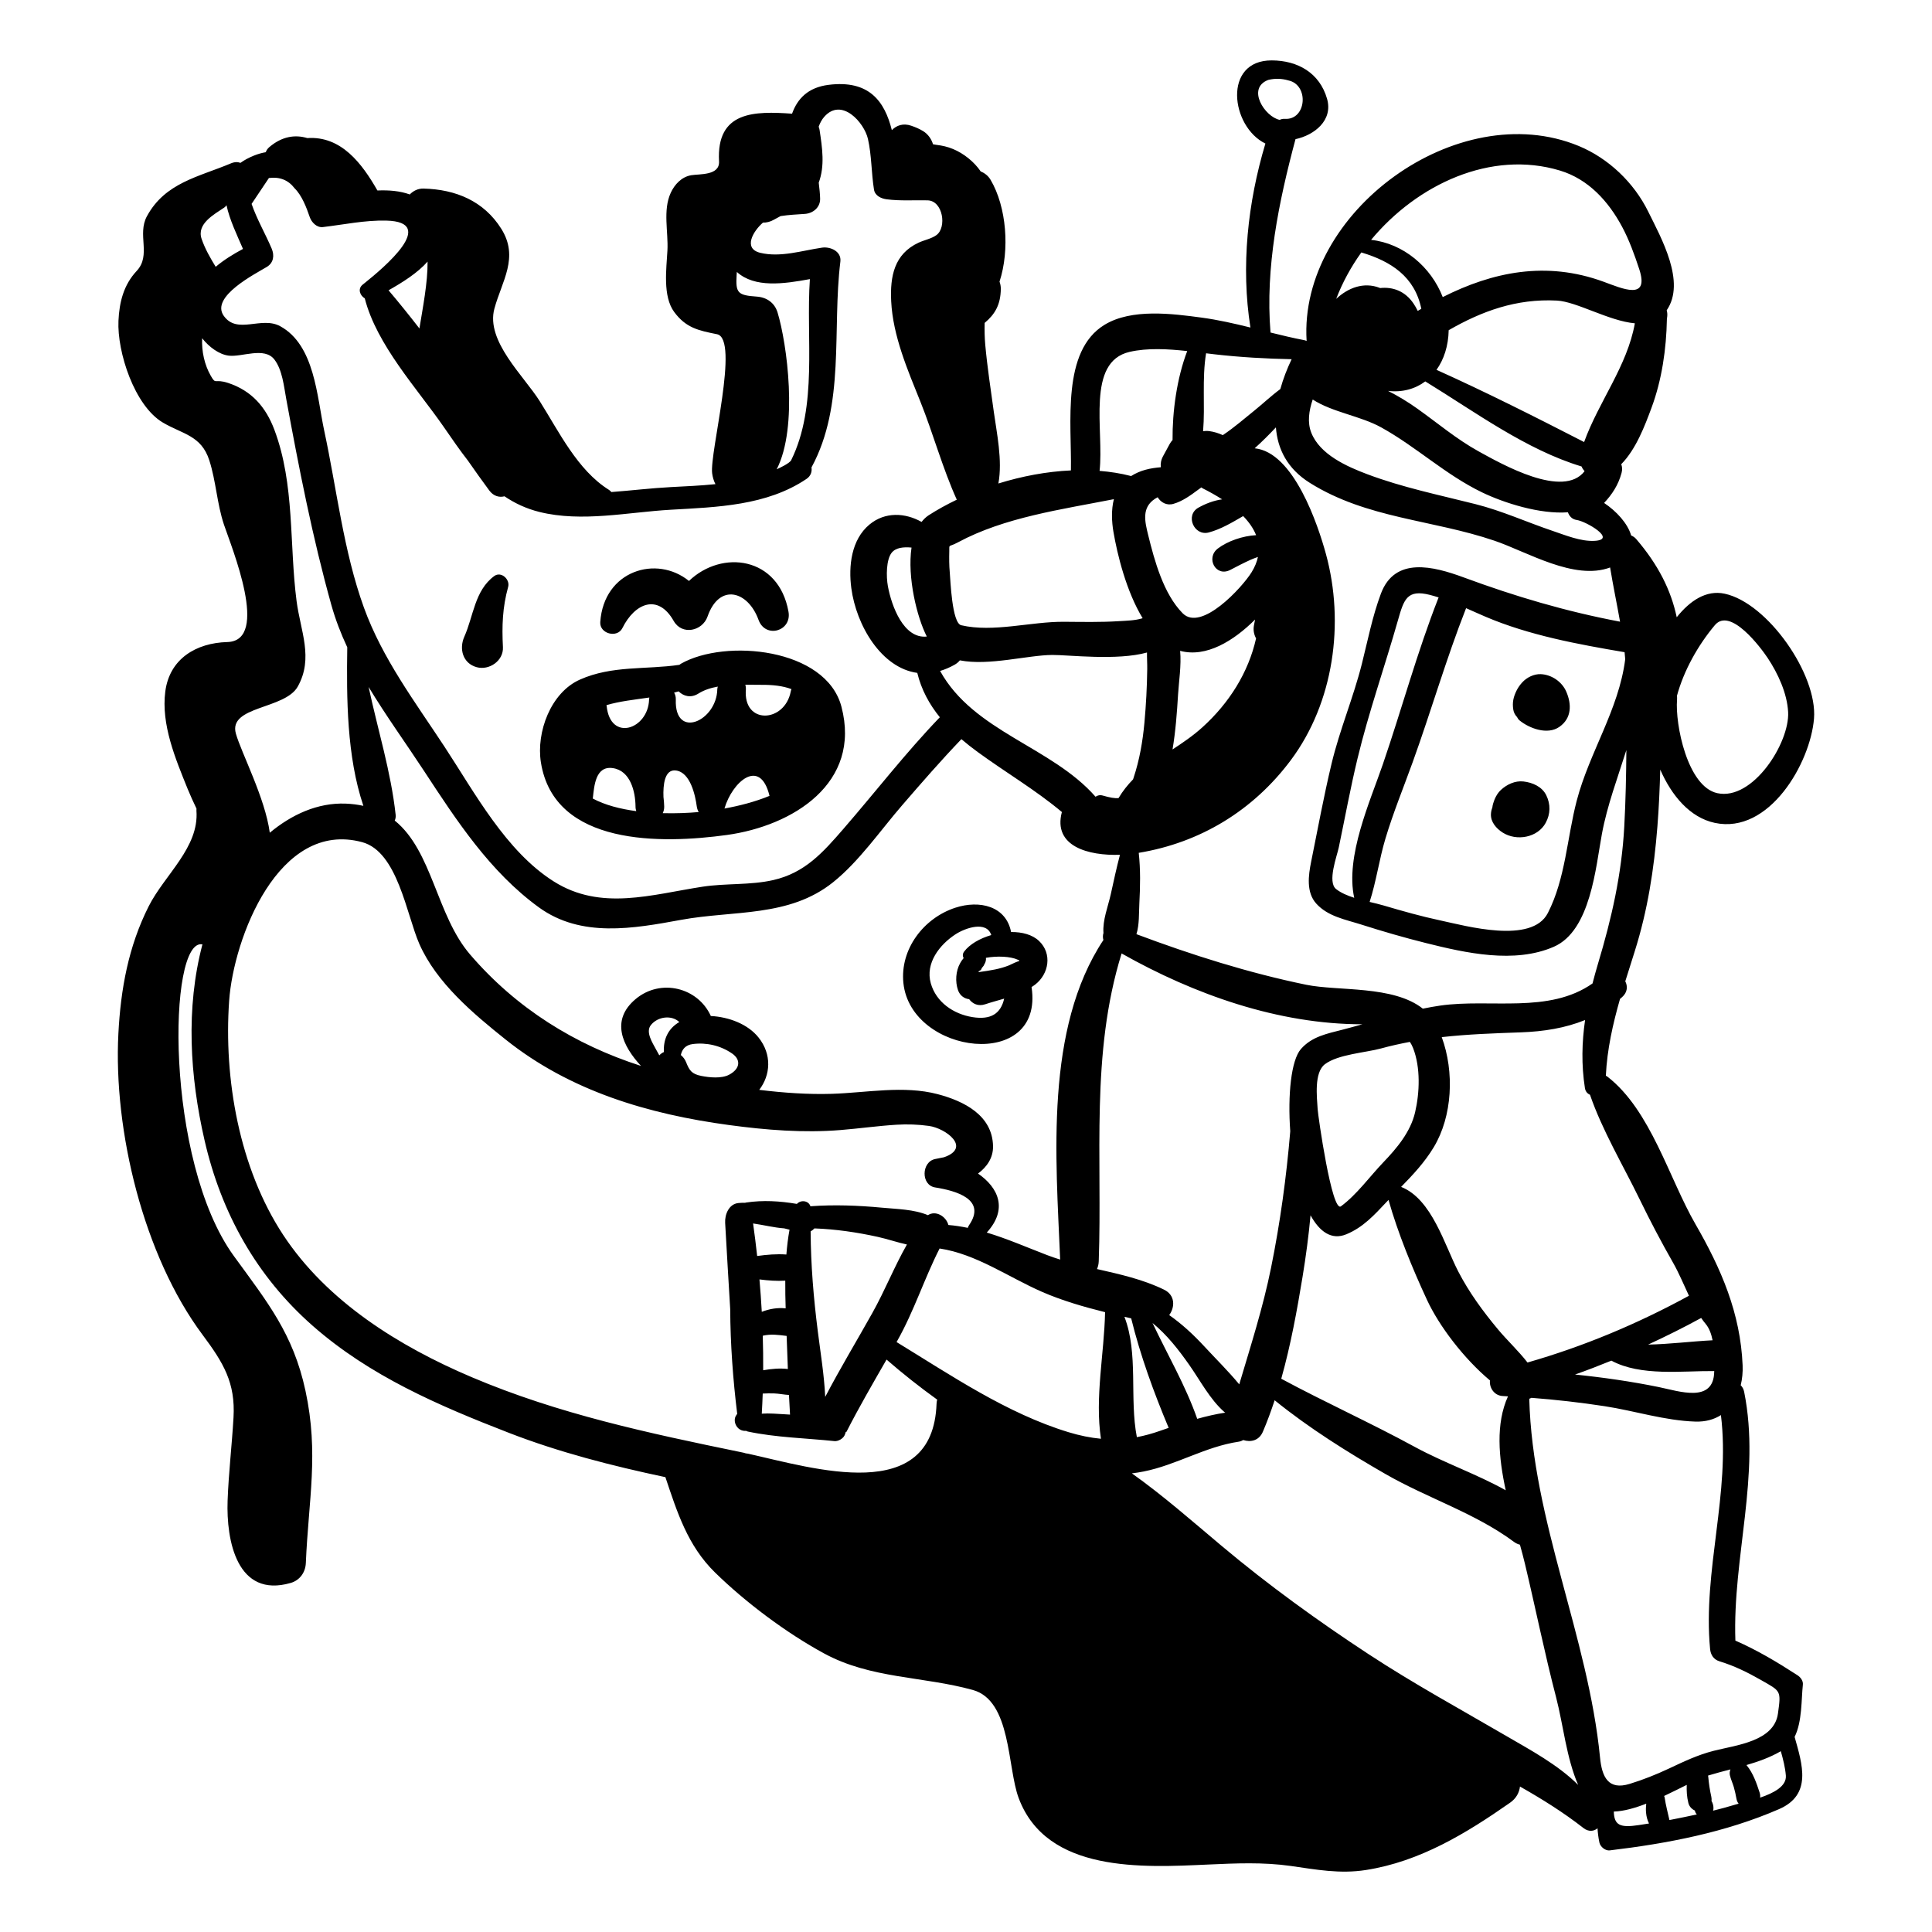 <svg xmlns="http://www.w3.org/2000/svg" viewBox="0 0 320 320">
    <path d="M258.274,120.398c-1.961,1.366-4.932,0.265-6.572-1.06c-0.188-0.151-0.327-0.357-0.441-0.583
    c-0.307-0.325-0.531-0.723-0.608-1.191c-0.204-1.235,0.021-2.153,0.566-3.24c0.237-0.473,0.564-0.919,0.919-1.306
    c0.752-0.818,1.941-1.409,3.072-1.357c1.793,0.083,3.506,1.249,4.222,2.916C260.332,116.673,260.328,118.967,258.274,120.398z
     M256.021,136.279c-1.332,2.475-4.842,3.09-7.141,1.615c-1.038-0.666-1.997-1.735-1.934-3.057c0.019-0.399,0.105-0.76,0.235-1.095
    c0.023-0.205,0.059-0.412,0.122-0.627c0.245-0.835,0.645-1.671,1.292-2.274c0.988-0.92,2.356-1.562,3.737-1.405
    c1.489,0.168,3.082,0.851,3.781,2.287C256.841,133.219,256.814,134.806,256.021,136.279z M270.764,157.567
    c-0.522,1.655-1.053,3.309-1.566,4.968c0.417,0.809,0.378,1.807-0.517,2.611c-0.116,0.104-0.235,0.198-0.352,0.299
    c-1.193,4.161-2.14,8.371-2.35,12.717c0.103,0.056,0.203,0.119,0.297,0.193c7.155,5.583,10.148,16.788,14.556,24.426
    c4.263,7.386,7.441,14.736,7.801,23.366c0.047,1.134-0.062,2.251-0.316,3.3c0.267,0.257,0.474,0.609,0.57,1.085
    c2.766,13.785-1.936,27.378-1.453,41.205c3.619,1.581,6.955,3.578,10.29,5.739c0.492,0.319,0.956,0.918,0.888,1.547
    c-0.27,2.479-0.101,6.117-1.367,8.663c1.28,4.57,2.922,9.569-2.574,11.96c-8.872,3.86-18.486,5.697-28.051,6.836
    c-0.737,0.088-1.562-0.602-1.709-1.301c-0.173-0.823-0.268-1.6-0.311-2.364c-0.57,0.512-1.487,0.622-2.312-0.023
    c-3.341-2.61-6.889-4.823-10.532-6.886c-0.118,0.993-0.615,1.961-1.637,2.675c-7.291,5.097-14.954,9.757-23.881,11.15
    c-4.337,0.676-8.218-0.072-12.482-0.676c-4.523-0.64-9.072-0.439-13.618-0.232c-10.858,0.494-26.764,1.415-31.411-11.002
    c-1.907-5.095-1.202-16.144-7.602-17.913c-8.276-2.287-16.864-1.833-24.629-6.048c-6.251-3.393-13.017-8.461-18.085-13.428
    c-4.527-4.436-6.255-9.981-8.2-15.77c-8.845-1.873-17.603-4.116-25.909-7.336c-11.616-4.503-23.05-9.414-32.524-17.748
    c-9.281-8.164-15.129-18.656-17.893-30.689c-2.443-10.636-3.141-21.891-0.356-32.473c-5.728-1.144-6.271,35.846,5.206,51.619
    c5.586,7.676,9.827,12.882,11.859,22.308c2.245,10.415,0.509,17.997,0.062,28.545c-0.065,1.543-0.998,2.858-2.508,3.295
    c-8.885,2.567-10.691-6.991-10.449-13.64c0.168-4.605,0.713-9.176,0.978-13.773c0.331-5.737-1.66-9.043-5.13-13.691
    c-9.787-13.111-14.779-33.846-13.939-49.891c0.386-7.376,1.659-14.406,5.013-21.066c2.635-5.232,8.379-9.741,7.915-15.85
    c-0.009-0.123,0.007-0.229,0.008-0.346c-0.535-1.126-1.044-2.224-1.47-3.277c-2.006-4.965-4.413-10.655-3.695-16.127
    c0.709-5.406,5.098-8.04,10.277-8.181c7.111-0.193,0.697-15.685-0.562-19.45c-1.163-3.481-1.31-7.188-2.432-10.665
    c-1.323-4.105-4.419-4.317-7.672-6.23c-4.726-2.778-7.609-11.711-7.368-16.873c0.144-3.089,0.852-5.934,3.016-8.248
    c2.454-2.623,0.037-6.008,1.7-9.068c3.026-5.566,8.55-6.493,13.913-8.751c0.613-0.258,1.139-0.251,1.576-0.082
    c0.618-0.447,1.363-0.855,2.261-1.216c0.668-0.268,1.309-0.44,1.931-0.55c0.106-0.306,0.294-0.593,0.58-0.837
    c2.118-1.805,4.288-2.106,6.298-1.503c5.613-0.378,9.043,4.18,11.615,8.681c1.9-0.079,3.754,0.067,5.354,0.657
    c0.592-0.602,1.374-0.999,2.283-0.975c5.321,0.136,9.975,2.047,12.876,6.654c2.998,4.76,0.094,8.673-1.141,13.247
    c-1.443,5.343,4.851,11.095,7.504,15.298c3.175,5.031,6.258,11.442,11.452,14.689c0.171,0.107,0.305,0.236,0.417,0.377
    c3.288-0.246,6.577-0.648,9.854-0.82c2.429-0.128,4.92-0.234,7.388-0.487c-0.292-0.564-0.47-1.199-0.546-1.802
    c-0.431-3.447,4.599-22.276,0.799-23.033c-3.096-0.617-5.139-1.058-7.08-3.676c-1.94-2.617-1.283-7.212-1.125-10.191
    c0.164-3.087-0.78-6.642,0.542-9.539c0.632-1.385,1.788-2.654,3.396-2.927c1.375-0.234,4.74,0.084,4.61-2.298
    c-0.456-8.36,5.896-8.324,12.095-7.896c0.885-2.481,2.645-4.346,6.033-4.774c6.772-0.856,9.309,2.761,10.495,7.502
    c0.771-0.796,1.877-1.194,3.212-0.734c0.706,0.243,1.348,0.511,1.984,0.904c0.772,0.477,1.362,1.282,1.62,2.168
    c0.158,0.035,0.335,0.068,0.54,0.093c1.004,0.123,1.852,0.31,2.786,0.696c1.732,0.716,3.49,2.097,4.576,3.714
    c0.658,0.264,1.244,0.721,1.638,1.389c2.653,4.502,3.193,11.604,1.479,16.861c0.14,0.38,0.217,0.783,0.213,1.195
    c-0.029,2.616-0.969,4.217-2.676,5.64c-0.028,1.216-0.009,2.43,0.101,3.644c0.336,3.701,0.907,7.384,1.412,11.065
    c0.477,3.473,1.471,8.046,0.762,11.889c3.899-1.208,8.002-1.985,12.012-2.165c0.142-7.791-1.599-19.768,5.582-24.127
    c4.477-2.717,11.201-1.839,16.063-1.184c2.745,0.37,5.421,0.985,8.088,1.644c-1.597-10.107-0.453-20.691,2.479-30.473
    c-5.751-2.798-7.101-13.804,1.064-13.772c4.321,0.017,7.926,2.092,9.15,6.361c1.027,3.582-2.128,6.02-5.227,6.684
    c-2.773,10.353-5.025,21.267-4.139,32.028c1.851,0.46,3.708,0.905,5.59,1.264c0.146,0.028,0.272,0.077,0.39,0.134
    c-1.334-21.343,25.023-40.561,45.053-32.304c4.936,2.035,9.164,6.074,11.521,10.867c2.151,4.372,6.29,11.681,3.067,16.353
    c0.082,0.284,0.124,0.6,0.093,0.966c-0.014,0.167-0.043,0.325-0.061,0.489c-0.089,4.947-0.829,10.073-2.547,14.696
    c-1.117,3.004-2.568,6.861-5.015,9.348c0.161,0.415,0.2,0.899,0.053,1.443c-0.551,2.042-1.585,3.567-2.89,4.972
    c2.052,1.37,3.907,3.39,4.479,5.384c0.313,0.13,0.602,0.319,0.836,0.592c3.635,4.234,5.762,8.449,6.712,12.953
    c2.19-2.735,4.879-4.551,7.928-3.901c7.139,1.522,15.404,13.397,14.81,20.687c-0.6,7.353-7.406,19.208-16.435,17.274
    c-4.133-0.885-7.162-4.536-9.032-8.822c-0.084,3.131-0.221,6.262-0.469,9.404C273.958,143.964,272.909,150.766,270.764,157.567z
     M277.771,115.876c-0.338,4.068,1.715,14.425,6.679,15.499c5.881,1.273,11.988-8.344,11.72-13.437
    c-0.164-3.116-1.687-6.393-3.382-8.948c-1.097-1.653-6.182-8.51-8.756-5.443c-2.768,3.298-5.14,7.489-6.282,11.722
    C277.778,115.457,277.789,115.657,277.771,115.876z M269.083,108.025c-7.718-1.308-15.828-2.801-23.031-5.875
    c-1.066-0.455-2.14-0.942-3.222-1.418c-3.302,8.389-5.787,17.042-8.848,25.514c-1.52,4.209-3.227,8.369-4.513,12.659
    c-1.025,3.42-1.521,7.104-2.616,10.483c0.831,0.199,1.641,0.388,2.366,0.602c3.084,0.912,6.187,1.789,9.334,2.46
    c4.259,0.909,15.157,3.977,17.819-1.224c2.924-5.712,3.18-12.455,4.776-18.579c2.1-8.055,6.975-15.081,8.039-23.46
    C269.151,108.8,269.125,108.411,269.083,108.025z M229.032,126.621c3.158-9.207,5.68-18.6,9.247-27.668
    c-0.481-0.154-0.964-0.299-1.45-0.422c-3.766-0.952-4.3,0.742-5.274,4.169c-2.172,7.645-4.851,15.232-6.71,22.947
    c-1.175,4.877-2.073,9.798-3.099,14.706c-0.301,1.442-1.94,5.746-0.438,6.911c0.823,0.639,1.875,1.083,2.994,1.44
    C222.79,141.866,226.954,132.68,229.032,126.621z M270.785,53.552c-4.319-0.391-9.636-3.595-12.907-3.766
    c-6.751-0.354-12.48,1.771-17.93,4.905c-0.054,2.624-0.798,4.86-2.018,6.565c8.222,3.699,16.44,7.844,24.449,11.96
    C264.83,66.458,269.504,60.678,270.785,53.552z M261.954,77.261c-9.202-2.778-17.674-9.064-25.883-14.088
    c-1.689,1.261-3.818,1.847-6.165,1.574c1.679,0.846,3.292,1.831,4.821,2.917c3.377,2.399,6.538,5.088,10.176,7.095
    c3.966,2.187,14.01,7.87,17.551,3.291C262.247,77.813,262.071,77.551,261.954,77.261z M227.096,39.728
    c5.339,0.587,9.926,4.47,11.867,9.478c8.258-4.164,17.105-6.027,26.626-2.548c3.083,1.127,7.664,3.225,5.916-2.092
    c-0.778-2.366-1.657-4.804-2.836-7.007c-2.249-4.2-5.574-7.885-10.275-9.305C246.962,24.799,234.739,30.524,227.096,39.728z
     M221.317,49.501c1.96-1.83,4.553-2.844,7.2-1.826c0.024,0.009,0.041,0.026,0.064,0.036c2.083-0.227,4.135,0.473,5.546,2.57
    c0.27,0.401,0.496,0.806,0.694,1.213c0.197-0.119,0.396-0.229,0.593-0.346c-1.079-5.319-5.011-7.869-9.934-9.336
    C223.759,44.216,222.343,46.808,221.317,49.501z M217.196,71.687c1.437,3.607,5.877,5.584,9.291,6.866
    c5.818,2.186,11.873,3.427,17.884,4.943c4.439,1.12,8.511,2.994,12.836,4.452c2.111,0.712,4.595,1.748,6.863,1.637
    c3.876-0.19-1.369-3.246-2.912-3.459c-0.762-0.105-1.237-0.632-1.462-1.275c-4.656,0.357-10.62-1.56-14.231-3.304
    c-6.063-2.928-10.833-7.509-16.678-10.748c-3.469-1.922-8.07-2.498-11.362-4.625C216.8,68.019,216.508,69.962,217.196,71.687z
     M211.961,19.853c0.238-0.121,0.518-0.19,0.854-0.168c3.581,0.23,4.052-5.613,0.599-6.36c-1.104-0.327-2.215-0.358-3.333-0.094
    C206.393,14.604,209.519,19.378,211.961,19.853z M199.271,71.419c0.326-0.049,0.67-0.061,1.034-0.011
    c0.831,0.113,1.547,0.352,2.224,0.661c0.043-0.028,0.089-0.053,0.131-0.082c1.801-1.217,3.425-2.631,5.115-3.993
    c1.38-1.112,2.778-2.439,4.287-3.552c0.468-1.689,1.112-3.359,1.872-4.944c-4.249-0.087-8.537-0.33-12.747-0.811
    c-0.465-0.053-0.943-0.112-1.423-0.171C199.066,62.795,199.622,67.166,199.271,71.419z M198.491,81.086
    c-1.271,0.942-2.6,1.926-4.136,2.369c-1.131,0.326-2.095-0.248-2.609-1.095c-0.133,0.077-0.268,0.145-0.399,0.229
    c-2.304,1.469-1.719,3.809-1.176,6.02c1.043,4.242,2.542,9.766,5.72,12.972c3.081,3.108,9.848-4.277,11.405-6.788
    c0.545-0.879,0.883-1.726,1.058-2.542c-0.399,0.14-0.798,0.281-1.189,0.456c-1.148,0.513-2.268,1.103-3.382,1.684
    c-2.408,1.256-4.121-1.971-2.07-3.541c1.596-1.221,4.129-2.096,6.337-2.208c-0.448-1.143-1.205-2.199-2.143-3.163
    c-1.8,1.047-3.675,2.171-5.686,2.711c-2.446,0.657-3.976-2.847-1.73-4.104c1.19-0.666,2.553-1.192,3.935-1.377
    c-1.071-0.689-2.176-1.299-3.222-1.821c-0.084-0.042-0.145-0.11-0.222-0.16C198.819,80.846,198.652,80.966,198.491,81.086z
     M195.127,114.983c-0.182,3.028-0.408,6.125-0.92,9.15c1.688-1.109,3.382-2.253,4.952-3.674c4.433-4.013,7.613-9.055,8.886-14.719
    c-0.343-0.629-0.502-1.369-0.352-2.157c0.062-0.326,0.123-0.646,0.185-0.964c-3.52,3.508-8.079,6.349-12.41,5.182
    C195.69,110.182,195.249,112.949,195.127,114.983z M246.784,228.642c-4.335-3.632-8.424-9.012-10.442-13.368
    c-2.401-5.181-4.802-11.01-6.361-16.528c-0.103,0.109-0.207,0.214-0.31,0.324c-2.037,2.166-3.887,4.212-6.664,5.362
    c-2.464,1.02-4.441-0.42-5.941-3.141c-0.314,3.411-0.766,6.806-1.317,10.162c-0.917,5.585-1.969,11.349-3.533,16.91
    c7.288,3.924,14.81,7.309,22.085,11.271c4.843,2.638,10.248,4.5,15.095,7.202c-1.181-5.437-1.686-11.024,0.374-15.557
    c-0.284-0.018-0.568-0.038-0.853-0.051C247.462,231.16,246.652,229.823,246.784,228.642z M234.383,184.24
    c0.763-3.27,0.92-7.425-0.326-10.636c-0.148-0.381-0.331-0.722-0.537-1.035c-1.576,0.298-3.161,0.644-4.776,1.088
    c-2.527,0.696-7.126,0.965-9.298,2.612c-1.814,1.375-1.325,5.418-1.202,7.441c0.069,1.139,2.358,17.199,3.86,16.092
    c2.63-1.937,4.755-4.924,7.014-7.281C231.366,190.176,233.624,187.493,234.383,184.24z M225.662,169.651
    c-13.886,0.014-27.834-4.92-39.889-11.73c-5.169,16.644-3.182,33.821-3.787,50.983c-0.017,0.49-0.123,0.918-0.289,1.291
    c3.802,0.866,7.607,1.705,11.107,3.413c1.857,0.906,1.83,2.879,0.854,4.212c2.126,1.487,4.03,3.26,5.803,5.174
    c1.906,2.059,3.987,4.109,5.797,6.298c1.898-6.384,3.929-12.698,5.262-19.281c1.521-7.509,2.549-15.03,3.187-22.638
    c-0.436-6.037,0.148-11.766,1.76-13.613c1.829-2.096,4.35-2.554,6.935-3.222C223.495,170.255,224.58,169.955,225.662,169.651z
     M198.297,235.003c1.521-0.422,3.056-0.788,4.645-1.023c-0.053-0.039-0.109-0.07-0.16-0.115c-2.381-2.094-3.995-5.22-5.808-7.8
    c-1.781-2.534-3.676-4.965-6.076-6.928C193.384,224.413,196.377,229.495,198.297,235.003z M187.359,218.362
    c-0.372-0.085-0.746-0.172-1.119-0.258c2.359,6.102,0.804,13.491,2.059,19.934c1.269-0.239,2.56-0.591,3.901-1.066
    c0.459-0.162,0.912-0.316,1.367-0.474C191.097,230.616,188.886,224.556,187.359,218.362z M183.036,217.337
    c-3.587-0.893-7.153-1.93-10.448-3.368c-5.559-2.426-10.887-6.269-16.962-7.178c-2.543,5.008-4.241,10.389-7.011,15.291
    c-0.038,0.068-0.078,0.136-0.116,0.204c9.051,5.528,18.261,11.815,28.471,14.926c1.872,0.571,3.642,0.929,5.382,1.092
    C181.321,231.494,182.891,224.234,183.036,217.337z M150.215,206.129c-1.62-0.35-3.235-0.913-4.827-1.264
    c-3.479-0.766-6.947-1.272-10.494-1.403c-0.178,0.199-0.389,0.364-0.629,0.49c0.032,5.578,0.485,10.995,1.197,16.621
    c0.439,3.465,1.045,7.149,1.22,10.796c2.46-4.715,5.224-9.277,7.816-13.917C146.59,213.712,148.127,209.789,150.215,206.129z
     M164.478,189.813c0.044,1.962-1.011,3.463-2.487,4.567c3.371,2.32,5.002,5.884,1.448,9.771c3.362,1.009,6.628,2.439,9.968,3.722
    c0.722,0.277,1.453,0.525,2.19,0.754c-0.704-16.823-2.584-38.201,7.161-52.934c-0.115-0.373-0.105-0.782,0.009-1.156
    c-0.157-2.164,0.758-4.359,1.223-6.469c0.479-2.173,0.94-4.339,1.511-6.487c-5.206,0.177-11.135-1.379-9.62-7.084
    c-4.382-3.671-9.19-6.475-13.958-9.951c-0.929-0.677-1.828-1.382-2.685-2.119c-3.401,3.547-6.607,7.238-9.826,10.964
    c-3.609,4.176-7.11,9.278-11.43,12.74c-7.284,5.837-16.445,4.623-25.165,6.223c-7.88,1.446-16.568,3.02-23.569-2.071
    c-8.094-5.886-13.61-14.344-19.019-22.599c-3.004-4.584-6.304-9.135-9.175-13.902c1.512,7.069,3.702,14.035,4.479,21.186
    c0.038,0.348-0.027,0.662-0.152,0.944c6.24,5.04,6.903,15.676,12.463,22.161c7.682,8.961,17.413,14.971,28.322,18.477
    c-3.032-3.282-5.121-7.545-0.869-11.089c4.14-3.451,10.302-1.904,12.439,2.82c2.996,0.161,6.124,1.337,7.895,3.552
    c2.252,2.816,2.002,6.227,0.123,8.682c4.036,0.491,8.107,0.78,12.049,0.657c5.713-0.179,11.877-1.43,17.51,0.057
    C159.691,182.383,164.365,184.738,164.478,189.813z M121.248,174.486c-1.901-1.303-4.206-1.848-6.492-1.56
    c-1.228,0.155-1.789,0.891-1.987,1.818c0.366,0.304,0.673,0.698,0.867,1.181c0.55,1.379,0.924,1.963,2.527,2.282
    c1.339,0.267,3.34,0.468,4.594-0.196C122.625,177.021,122.743,175.511,121.248,174.486z M112.515,169.284
    c-1.254-1.203-3.571-0.936-4.713,0.506c-0.908,1.147,0.269,2.922,0.84,3.996c0.18,0.338,0.369,0.675,0.558,1.013
    c0.225-0.242,0.483-0.429,0.767-0.55C109.844,172.24,110.608,170.377,112.515,169.284z M187.757,128.828
    c0.983-2.962,1.516-6.048,1.798-9.152c0.267-2.943,0.424-5.894,0.463-8.85c0.012-0.884-0.055-1.824-0.039-2.751
    c-4.919,1.386-13.015,0.387-15.697,0.406c-4.084,0.028-10.486,1.84-15.297,0.894c-0.229,0.274-0.518,0.528-0.899,0.741
    c-0.811,0.452-1.603,0.783-2.376,1.015c5.58,10.089,18.461,12.521,25.745,20.834c0.316-0.226,0.726-0.334,1.217-0.192
    c1.142,0.33,1.96,0.482,2.591,0.416c0.707-1.184,1.522-2.194,2.405-3.098C187.697,129.003,187.726,128.921,187.757,128.828z
     M182.124,77.992c1.757,0.144,3.475,0.405,5.112,0.829c0.033,0.009,0.055,0.03,0.087,0.041c1.62-1.021,3.251-1.328,4.949-1.473
    c-0.079-0.561,0.019-1.186,0.369-1.836c0.363-0.685,0.733-1.365,1.111-2.042c0.137-0.249,0.295-0.449,0.46-0.628
    c-0.04-4.725,0.707-10.232,2.429-14.737c-3.222-0.351-6.567-0.546-9.539,0.135C179.856,59.94,182.881,71.254,182.124,77.992z
     M158.682,89.821c-1.67,0.898-1.421,0.206-1.451,1.475c-0.027,1.185-0.028,2.335,0.081,3.516c0.111,1.2,0.35,8.386,1.893,8.747
    c5.313,1.241,11.536-0.612,17.026-0.573c3.026,0.021,6.07,0.09,9.093-0.102c1.273-0.081,2.635-0.093,3.865-0.468
    c0.016-0.005,0.04-0.013,0.067-0.022c-2.706-4.452-4.191-10.52-4.839-14.321c-0.278-1.63-0.379-3.625,0.077-5.394
    C175.805,84.387,166.399,85.673,158.682,89.821z M125.341,49.126c1.635,0.113,2.958,1.015,3.446,2.623
    c1.552,5.113,3.462,18.941-0.14,25.98c0.502-0.227,2.143-0.992,2.399-1.511c4.432-8.997,2.425-20.176,3.096-29.989
    c-4.313,0.797-9.143,1.493-12.096-1.185c-0.011,0.164-0.027,0.333-0.037,0.496C121.827,48.521,122.174,48.906,125.341,49.126z
     M64.357,48.082c1.722,2.031,3.431,4.151,5.112,6.322c0.535-3.315,1.389-7.613,1.35-11.073
    C69.153,45.223,66.655,46.781,64.357,48.082z M41.67,33.772c0.887,2.558,2.263,4.905,3.324,7.392
    c0.482,1.129,0.336,2.357-0.798,3.044c-1.888,1.144-9.372,4.918-7.143,8.091c2.227,3.171,6.23,0.021,9.356,1.73
    c5.736,3.136,6.074,11.646,7.296,17.326c2.081,9.675,3.188,19.927,6.566,29.266c3.061,8.461,8.472,15.624,13.368,23.079
    c5.002,7.616,10.176,17.319,18.106,22.31c7.794,4.906,16.169,2.153,24.622,0.856c3.853-0.591,7.897-0.231,11.701-1.096
    c5.255-1.195,8.23-4.565,11.634-8.489c5.339-6.156,10.317-12.61,15.963-18.48c-1.734-2.14-3.056-4.553-3.735-7.349
    c-5.947-0.81-10.104-7.853-10.926-14.037c-0.484-3.642-0.013-8.02,2.999-10.528c2.593-2.159,5.93-1.965,8.638-0.441
    c0.338-0.418,0.709-0.8,1.159-1.09c1.447-0.933,3.019-1.799,4.674-2.593c-2.345-5.172-3.952-11.067-6-16.162
    c-2.116-5.264-4.585-10.954-4.865-16.699c-0.202-4.146,0.503-7.836,4.548-9.713c0.937-0.435,2.093-0.636,2.938-1.243
    c1.746-1.254,1.11-5.706-1.467-5.763c-2.272-0.05-4.503,0.121-6.766-0.173c-0.892-0.116-1.934-0.571-2.1-1.599
    c-0.446-2.766-0.383-5.667-1.001-8.393c-0.616-2.716-4.358-6.958-7.249-3.66c-0.407,0.464-0.697,1.021-0.914,1.631
    c0.07,0.175,0.124,0.36,0.153,0.556c0.446,2.986,0.892,5.907-0.143,8.71c0.119,0.977,0.216,1.887,0.231,2.659
    c0.028,1.443-1.169,2.419-2.514,2.514c-1.323,0.094-2.703,0.151-4.04,0.365c-0.374,0.195-0.74,0.39-1.079,0.586
    c-0.632,0.367-1.251,0.503-1.836,0.496c-1.58,1.351-3.374,4.296-0.438,5.001c3.348,0.804,6.904-0.373,10.228-0.859
    c1.354-0.198,3.243,0.6,3.032,2.309c-1.392,11.277,0.846,23.734-4.785,34.097c0.111,0.678-0.102,1.412-0.823,1.898
    c-6.585,4.443-14.802,4.671-22.474,5.106c-7.087,0.402-14.737,2.114-21.76,0.369c-2.211-0.55-4.104-1.452-5.792-2.594
    c-0.831,0.226-1.806-0.005-2.505-0.947c-1.193-1.608-2.375-3.272-3.549-4.959c-1.41-1.802-2.727-3.74-4.078-5.687
    c-4.351-6.268-11.042-13.494-13.008-21.191c-0.795-0.47-1.221-1.576-0.342-2.279c0.086-0.069,0.184-0.147,0.287-0.23
    c0.031-0.027,0.062-0.055,0.096-0.077c3.024-2.432,12.204-10.09,3.512-10.293c-3.545-0.083-6.982,0.658-10.485,1.072
    c-1.028,0.122-1.887-0.79-2.186-1.665c-0.533-1.558-1.289-3.565-2.501-4.755c-1.041-1.367-2.46-1.936-4.257-1.706L41.67,33.772z
     M150.976,90.695c-1.338-0.121-2.603-0.004-3.287,0.856c-0.916,1.15-0.918,3.946-0.629,5.53c0.602,3.299,2.612,8.763,6.447,8.35
    C151.866,102.215,150.258,95.628,150.976,90.695z M33.393,39.568c0.571,1.663,1.423,3.131,2.332,4.624
    c1.355-1.143,2.933-2.118,4.522-2.962c-1.007-2.323-2.224-4.85-2.73-7.236c-0.095,0.145-0.217,0.279-0.382,0.39
    C35.454,35.519,32.537,37.077,33.393,39.568z M39.07,121.512c0.883,3.143,4.853,10.681,5.614,16.415
    c3.628-3.016,7.929-4.996,12.56-4.823c1.066,0.04,2.038,0.172,2.943,0.369c-2.763-8.207-2.792-17.809-2.67-26.261
    c-1.051-2.255-1.952-4.574-2.628-6.985c-3.12-11.139-5.391-22.791-7.483-34.163c-0.379-2.06-0.635-4.776-1.945-6.499
    c-1.659-2.183-5.397-0.381-7.591-0.66c-1.563-0.199-3.229-1.404-4.389-2.882c-0.097,2.169,0.379,4.386,1.433,6.224
    c0.892,1.554,0.548,0.418,2.868,1.181c3.881,1.276,6.246,3.975,7.666,7.763c3.402,9.072,2.447,18.937,3.676,28.377
    c0.647,4.967,2.84,9.416,0.196,14.146C47.192,117.519,37.776,116.907,39.07,121.512z M122.654,240.508
    c0.179,0.037,0.369,0.079,0.554,0.118c0.207,0.084,0.431,0.127,0.666,0.144c10.992,2.442,30.634,8.636,31.249-8.262
    c0.009-0.246,0.047-0.473,0.103-0.687c-2.892-2.078-5.691-4.295-8.386-6.632c-2.277,3.959-4.567,7.901-6.64,11.969
    c-0.039,0.013-0.078,0.017-0.117,0.029c-0.045,0.173-0.106,0.348-0.191,0.539c-0.252,0.562-1.075,1.031-1.686,0.967
    c-4.711-0.494-9.707-0.598-14.336-1.584c-0.108-0.023-0.207-0.064-0.297-0.118c-0.333,0.033-0.681-0.024-1.011-0.217
    c-0.766-0.448-1.153-1.584-0.619-2.36c0.054-0.078,0.107-0.156,0.161-0.233c-0.7-5.723-1.13-11.539-1.159-17.343
    c-0.292-4.757-0.562-9.515-0.836-14.282c-0.081-1.417,0.627-3.128,2.176-3.294c0.377-0.041,0.758-0.048,1.14-0.047
    c0.047-0.013,0.091-0.031,0.143-0.038c2.8-0.421,5.638-0.248,8.422,0.229c0.644-0.714,1.953-0.559,2.239,0.389
    c3.931-0.287,7.893-0.139,11.815,0.231c2.567,0.242,5.306,0.264,7.652,1.243c1.293-0.852,3.019,0.205,3.386,1.629
    c1.091,0.084,2.158,0.26,3.216,0.473c0.041-0.142,0.101-0.286,0.2-0.429c2.988-4.326-2.234-5.73-5.604-6.264
    c-2.388-0.378-2.288-4.244,0-4.706c0.492-0.099,0.985-0.199,1.477-0.298c4.553-1.594,0.286-4.793-2.506-5.185
    c-1.778-0.249-3.595-0.31-5.387-0.198c-3.097,0.193-6.164,0.628-9.255,0.879c-6.14,0.5-12.372-0.003-18.463-0.826
    c-13.37-1.806-26.323-5.625-37.001-14.154c-5.362-4.283-11.469-9.402-14.304-15.849c-2.117-4.815-3.583-15.263-9.468-16.853
    c-13.87-3.746-21.305,15.965-22.032,26.257c-0.916,12.976,1.678,27.734,8.936,38.778c7.276,11.071,19.248,18.49,31.243,23.582
    C92.495,234.204,107.44,237.378,122.654,240.508z M130.77,203.678c-0.292-0.072-0.582-0.147-0.874-0.221
    c-1.702-0.122-3.363-0.553-5.162-0.814c0.255,1.786,0.477,3.584,0.675,5.389c1.6-0.22,3.236-0.365,4.839-0.244
    C130.358,206.404,130.521,205.029,130.77,203.678z M130.292,221.27c-1.337-0.165-2.584-0.351-3.954-0.032
    c0.056,1.908,0.082,3.816,0.069,5.72c1.343-0.235,2.751-0.372,4.087-0.207C130.423,224.919,130.358,223.095,130.292,221.27z
     M125.79,211.911c0.154,1.786,0.289,3.575,0.385,5.368c1.269-0.496,2.63-0.724,3.955-0.574c-0.047-1.513-0.076-3.048-0.064-4.587
    C128.649,212.206,127.208,212.097,125.79,211.911z M126.175,234.147c1.28-0.093,2.635,0.039,3.637,0.091
    c0.348,0.018,0.695,0.044,1.042,0.064c-0.061-1.083-0.126-2.165-0.176-3.253c-0.816-0.042-1.63-0.225-2.453-0.254
    c-0.635-0.023-1.264-0.009-1.894,0.022C126.295,231.93,126.235,233.038,126.175,234.147z M261.392,295.638
    c-1.937-4.414-2.492-10.055-3.646-14.483c-1.909-7.325-3.396-14.711-5.149-22.064c-0.244-1.024-0.534-2.11-0.846-3.24
    c-0.327-0.081-0.655-0.22-0.973-0.456c-6.439-4.781-14.344-7.25-21.284-11.241c-6.319-3.634-12.662-7.604-18.373-12.227
    c-0.588,1.774-1.225,3.525-1.955,5.224c-0.628,1.462-2.008,1.765-3.242,1.367c-0.22,0.128-0.467,0.228-0.76,0.272
    c-5.536,0.821-10.302,3.853-15.728,4.933c-0.659,0.131-1.312,0.234-1.96,0.312c5.194,3.692,10.018,7.946,14.88,12.025
    c7.732,6.486,15.93,12.419,24.37,17.953c7.454,4.887,15.207,9.114,22.894,13.595C253.443,289.835,258.038,292.292,261.392,295.638z
     M273.128,302.028c-0.262-0.53-0.423-1.083-0.489-1.777c-0.049-0.512-0.024-1.007,0.028-1.504c-1.859,0.72-3.71,1.254-5.37,1.305
    c0.059,2.288,1.075,2.708,4.128,2.241C271.992,302.207,272.56,302.117,273.128,302.028z M281.048,300.529
    c-0.16-0.173-0.278-0.379-0.314-0.611c-0.002-0.01-0.006-0.021-0.007-0.031c-0.514-0.235-0.933-0.673-1.079-1.25
    c-0.258-1.018-0.306-2.001-0.271-3.005c-1.152,0.571-2.43,1.217-3.751,1.839c0.03,0.08,0.076,0.149,0.09,0.241
    c0.185,1.285,0.517,2.483,0.793,3.74c0.087-0.017,0.175-0.029,0.263-0.046C278.197,301.128,279.625,300.838,281.048,300.529z
     M287.973,298.747c-0.169-0.209-0.296-0.472-0.357-0.799c-0.122-0.653-0.253-1.306-0.44-1.943c-0.194-0.657-0.496-1.293-0.65-1.957
    c-0.078-0.338-0.033-0.674,0.091-0.979c-1.244,0.323-2.489,0.646-3.712,1.023c0.012,0.068,0.03,0.132,0.036,0.205
    c0.1,1.128,0.255,2.171,0.505,3.295c0.053,0.238,0.061,0.476,0.037,0.708c0.205,0.36,0.322,0.746,0.321,1.204
    c-0.001,0.139-0.026,0.272-0.061,0.401c1.187-0.293,2.369-0.604,3.537-0.963C287.47,298.881,287.712,298.816,287.973,298.747z
     M294.961,290.053c-1.794,1.042-3.726,1.725-5.7,2.297c0.021,0.023,0.045,0.041,0.065,0.067c1.04,1.27,1.616,2.929,2.118,4.476
    c0.1,0.307,0.122,0.593,0.084,0.854c2.254-0.761,4.412-1.889,4.265-3.67C295.68,292.715,295.332,291.378,294.961,290.053z
     M285.039,234.384c-1.137,0.725-2.545,1.129-4.231,1.076c-5.08-0.16-10.045-1.786-15.052-2.553
    c-4.029-0.617-8.058-1.074-12.109-1.384c-0.11,0.066-0.233,0.108-0.352,0.157c0.527,20.244,9.757,39.359,11.723,59.436
    c0.314,3.208,1.362,5.442,4.908,4.35c2.219-0.683,4.358-1.531,6.46-2.519c2.501-1.175,4.793-2.28,7.477-2.963
    c3.69-0.939,9.981-1.549,10.619-6.148c0.537-3.867,0.488-3.69-2.761-5.545c-2.234-1.276-4.448-2.375-6.921-3.127
    c-0.972-0.296-1.464-1.072-1.556-2.044C282.014,260.128,286.638,247.326,285.039,234.384z M283.93,227.093
    c-5.292-0.056-12.157,0.908-17.036-1.728c-1.989,0.81-3.991,1.585-6.017,2.302c4.662,0.476,9.308,1.145,13.861,2.073
    c3.374,0.688,9.087,2.718,9.189-2.537C283.928,227.168,283.929,227.127,283.93,227.093z M272.976,222.708
    c3.565-0.074,7.161-0.536,10.682-0.717c-0.21-1.057-0.566-2.025-1.16-2.726c-0.255-0.301-0.495-0.629-0.729-0.969
    C278.885,219.875,275.948,221.333,272.976,222.708z M263.351,181.325c-0.419-0.178-0.75-0.537-0.84-1.116
    c-0.601-3.861-0.502-7.575,0.028-11.259c-3.287,1.333-6.873,1.905-10.567,2.036c-4.565,0.162-8.871,0.313-13.175,0.795
    c2.118,5.742,1.779,13.092-1.322,18.232c-1.52,2.519-3.424,4.543-5.405,6.575c5.108,2.019,7.187,9.623,9.469,14.023
    c1.792,3.457,4.071,6.57,6.561,9.559c1.527,1.833,3.404,3.573,4.904,5.505c9.317-2.673,18.201-6.399,26.74-11.057
    c-0.878-1.868-1.682-3.807-2.598-5.412c-1.978-3.466-3.826-6.978-5.571-10.567C268.867,193.07,265.379,187.224,263.351,181.325z
     M269.377,124.237c-1.443,4.585-3.166,9.132-4.049,13.877c-1.027,5.521-1.869,16.04-7.963,18.699
    c-6.521,2.845-14.585,1.038-21.206-0.62c-3.591-0.899-7.142-1.926-10.669-3.052c-2.634-0.84-5.534-1.331-7.473-3.474
    c-1.688-1.865-1.308-4.676-0.853-6.925c1.098-5.425,2.098-10.89,3.389-16.272c1.349-5.624,3.619-10.957,5.018-16.528
    c0.977-3.89,1.742-7.85,3.15-11.615c2.308-6.175,8.681-4.547,13.695-2.696c8.582,3.167,16.95,5.643,25.916,7.339
    c-0.528-2.989-1.157-5.964-1.647-8.978c-5.932,2.212-13.706-2.577-19.145-4.43c-10.294-3.508-21.109-3.653-30.578-9.576
    c-3.762-2.353-5.364-5.637-5.632-9.198c-1.124,1.193-2.283,2.357-3.518,3.463c6.491,0.636,10.506,12.765,11.8,17.493
    c3.131,11.445,1.304,24.631-5.806,34.153c-6.247,8.366-15.017,13.679-25.194,15.359c0.305,2.799,0.249,5.574,0.1,8.382
    c-0.088,1.651,0.016,3.488-0.483,5.09c9.111,3.425,18.651,6.436,28.121,8.379c5.296,1.087,14.413,0.072,19.316,3.959
    c0.948-0.192,1.9-0.37,2.863-0.508c8.304-1.196,18,1.406,25.242-3.667c0.277-1.075,0.572-2.152,0.897-3.235
    c2.274-7.561,3.938-14.864,4.364-22.786C269.26,132.649,269.347,128.443,269.377,124.237z M81.848,95.421
    c-3.235,2.398-3.415,6.615-4.945,10.044c-0.889,1.993-0.261,4.407,2.052,5.043c2.07,0.569,4.46-1.062,4.346-3.311
    c-0.179-3.529-0.077-6.583,0.866-9.994C84.507,95.973,83.01,94.56,81.848,95.421z M130.597,101.307
    c-1.634-9.119-11.03-10.32-16.482-5.083c-5.357-4.352-14.097-1.748-14.694,6.808c-0.135,1.932,2.809,2.724,3.669,0.994
    c2.042-4.112,5.889-5.775,8.493-1.18c1.384,2.441,4.767,1.681,5.61-0.733c1.951-5.589,6.701-4.257,8.446,0.562
    C126.774,105.807,131.182,104.57,130.597,101.307z M120.382,138.3c-10.678,1.471-28.601,1.902-30.796-12.05
    c-0.778-4.947,1.602-11.516,6.461-13.684c5.323-2.375,10.917-1.632,16.48-2.448c0.087-0.062,0.162-0.13,0.261-0.186
    c7.345-4.183,24.015-2.596,26.575,7.1C142.715,129.723,131.321,136.793,120.382,138.3z M123.454,113.41
    c0.058,0.222,0.097,0.459,0.091,0.73c-0.531,5.932,6.427,5.62,7.427,0.393c0.028-0.145,0.073-0.27,0.118-0.396
    c-1.445-0.542-3.138-0.721-4.985-0.707C125.271,113.436,124.374,113.416,123.454,113.41z M111.655,114.722
    c0.184,0.312,0.296,0.691,0.28,1.153c-0.233,6.682,6.789,3.571,6.873-1.736c0.014-0.148,0.047-0.284,0.081-0.418
    c-1.159,0.213-2.26,0.557-3.209,1.155c-1.249,0.788-2.466,0.442-3.282-0.365C112.155,114.59,111.903,114.654,111.655,114.722z
     M98.195,132.19c-0.003,0.025-0.015,0.044-0.019,0.069c2.035,1.091,4.578,1.74,7.21,2.091c-0.074-0.233-0.126-0.484-0.123-0.771
    c-0.023-2.433-0.827-5.948-3.783-6.358C98.631,126.825,98.42,130.162,98.195,132.19z M100.442,116.797
    c0.009,0.042,0.032,0.077,0.036,0.12c0.604,6.021,6.881,3.883,7.029-1.041c0.004-0.123,0.026-0.233,0.045-0.345
    C105.111,115.884,102.623,116.146,100.442,116.797z M115.725,134.5c-0.156-0.275-0.271-0.581-0.316-0.921
    c-0.241-1.802-1.037-5.61-3.418-5.958c-1.952-0.285-2.173,2.446-2.1,4.384c0.063,0.517,0.109,1.041,0.121,1.573
    c0.01,0.432-0.086,0.797-0.245,1.107C111.955,134.744,114.028,134.653,115.725,134.5z M127.455,131.821
    c-1.565-6.464-6.195-2.278-7.461,2.097C122.399,133.483,125.034,132.817,127.455,131.821z M171.452,163.082
    c-0.193,0.149-0.397,0.276-0.598,0.408c0.003,0.017,0.009,0.03,0.012,0.047c2.075,13.954-20.019,11.188-21.236-0.732
    c-0.571-5.591,3.345-10.734,8.583-12.452c4.04-1.325,8.433-0.271,9.253,4.02c1.82-0.017,3.525,0.427,4.631,1.479
    C174.301,157.948,173.746,161.308,171.452,163.082z M168.599,158.969c-1.218-0.578-3.482-0.656-5.299-0.325
    c0.053,0.394-0.076,0.813-0.293,1.122c-0.035,0.236-0.378,0.471-0.442,0.684c-0.124,0.417-0.482,0.257-0.482,0.549v0.016
    c2.083-0.286,3.548-0.526,5.044-1.122c0.294-0.117,1.64-0.831,1.639-0.632C168.768,158.814,168.958,159.139,168.599,158.969z
     M166.323,165.406c-1.051,0.308-2.112,0.589-3.135,0.93c-1.162,0.388-2.093-0.068-2.667-0.839c-0.776-0.087-1.522-0.569-1.845-1.495
    c-0.49-1.408-0.377-3.184,0.368-4.498c0.16-0.282,0.345-0.561,0.562-0.809c-0.174-0.325-0.191-0.716,0.087-1.086
    c0.918-1.222,2.608-2.184,4.492-2.733c-0.773-2.399-4.274-1.195-5.909-0.135c-2.636,1.708-5.053,4.784-4.106,8.127
    c0.888,3.133,3.756,5.093,6.905,5.599C164.12,168.956,165.757,167.891,166.323,165.406z"/>
</svg>